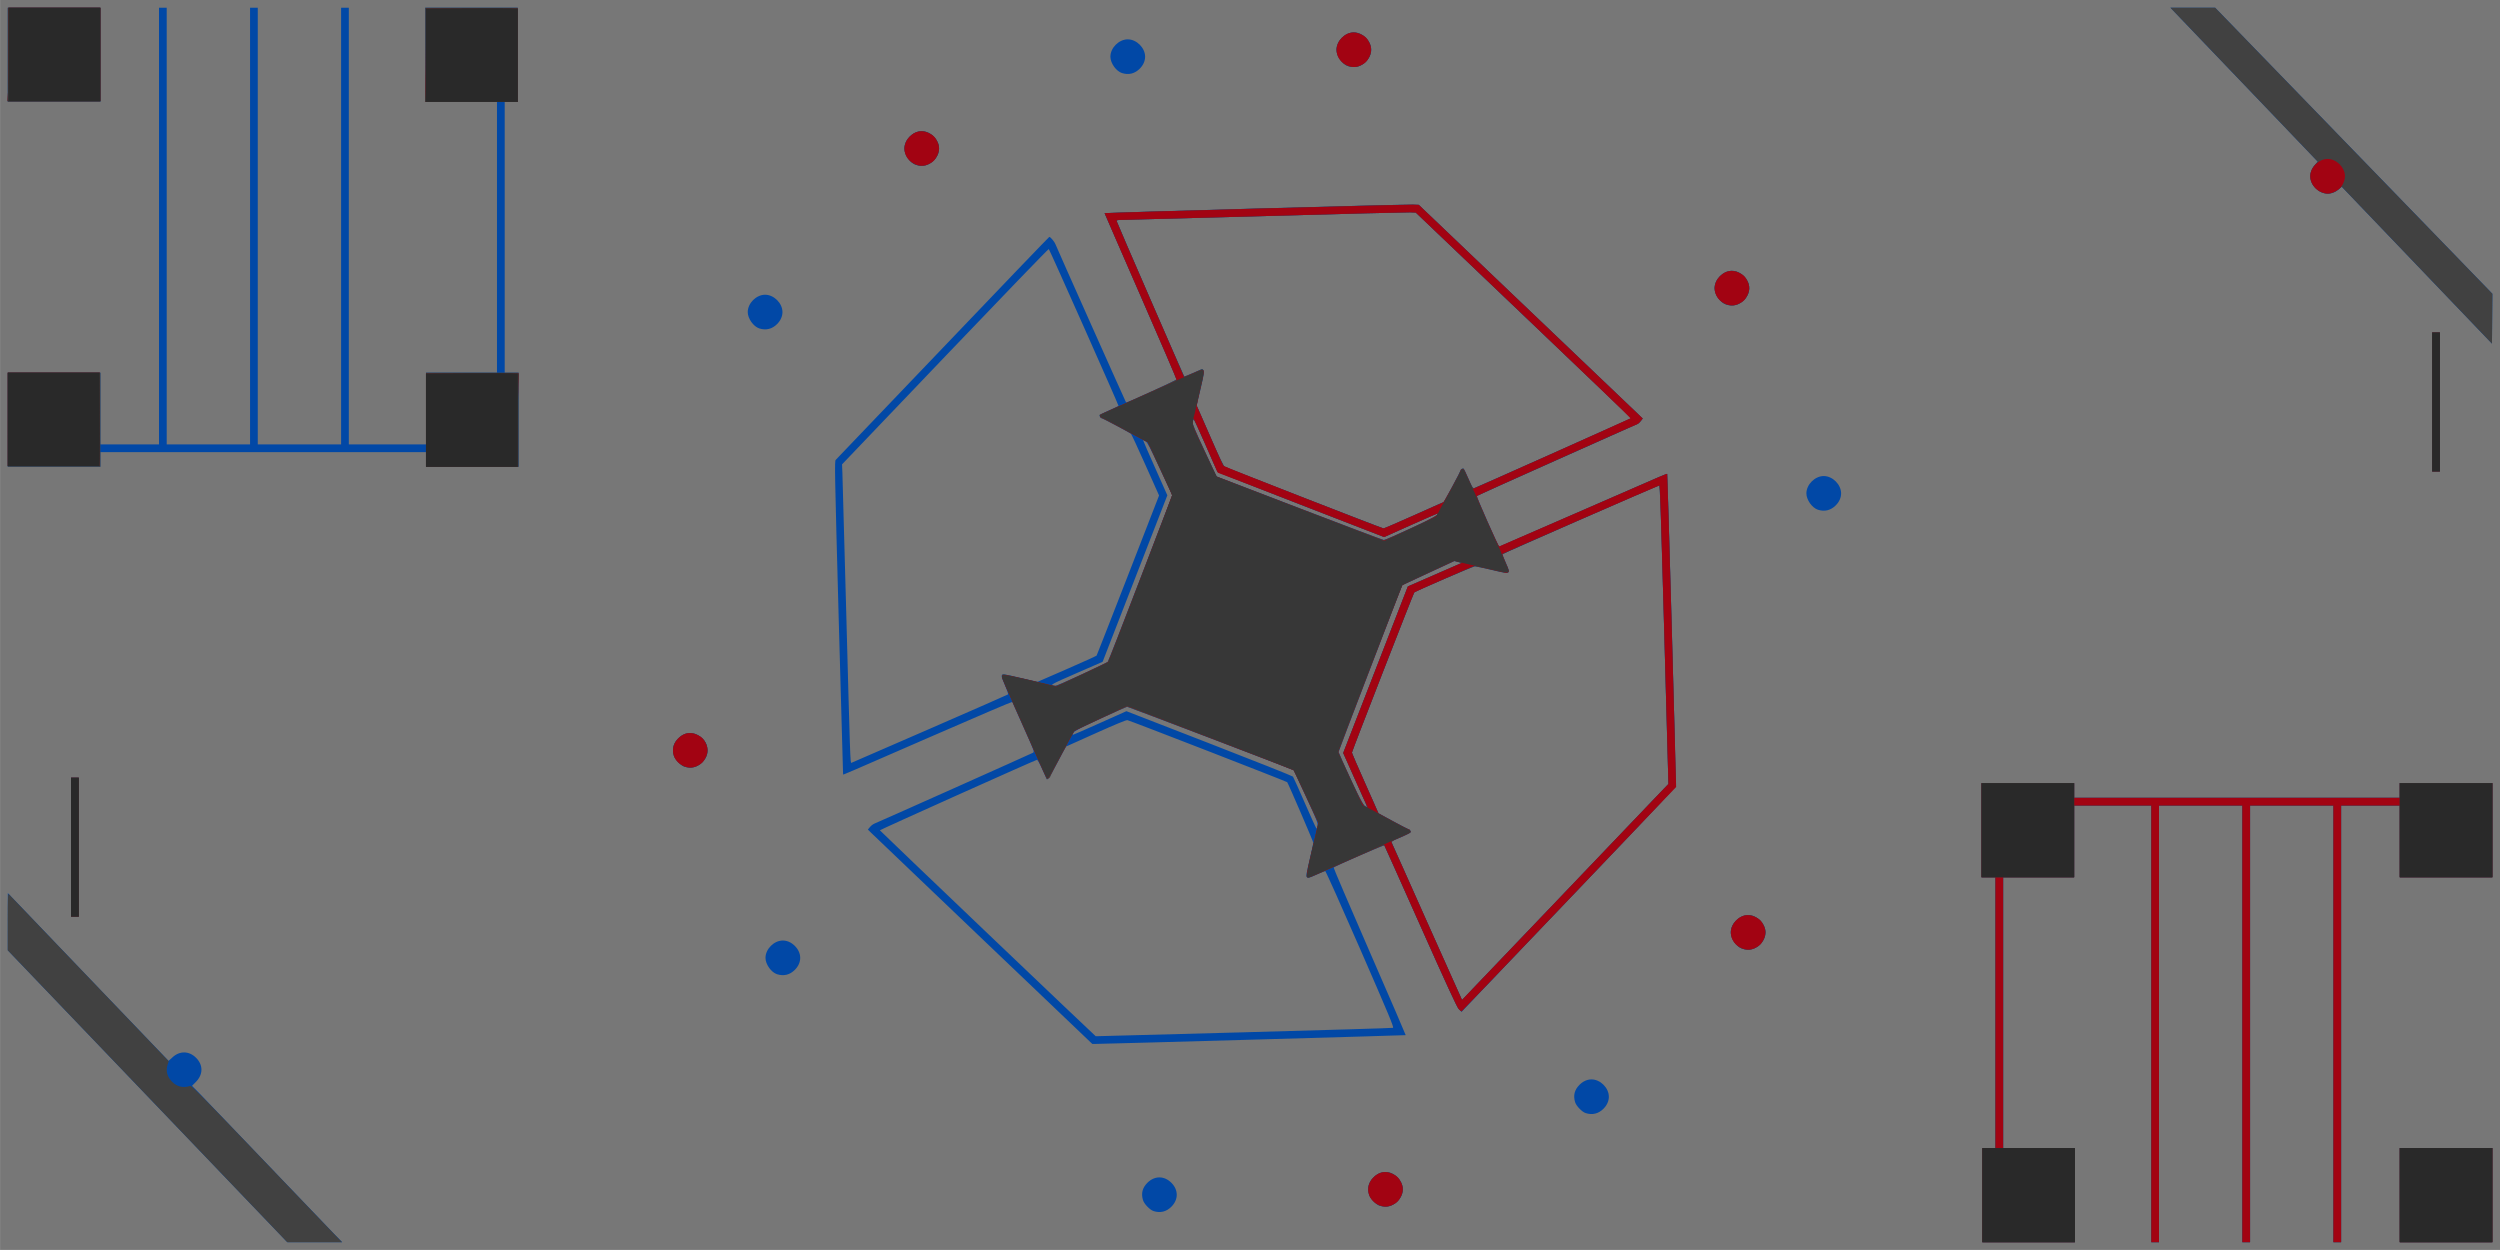 <svg xmlns="http://www.w3.org/2000/svg" xmlns:svg="http://www.w3.org/2000/svg" id="svg5" width="62.208" height="31.102" version="1.1" viewBox="0 0 16.459 8.229"><g id="layer1" transform="translate(0,8.229)"><g id="g944" transform="matrix(0.001,0,0,9.9992714e-4,8.095,-4.249)"><path style="fill:#777;stroke-width:5.08;fill-opacity:1" id="path958" d="M -8094.707,134.498 V -3980.302 H 134.893 8364.492 V 134.498 4249.298 H 134.893 -8094.707 Z"/><path style="display:none;fill:#ececec;stroke-width:5.08" id="path956" d="m -6445.241,4019.428 c -121.233,-126.428 -541.958,-565.741 -934.944,-976.249 l -714.521,-746.379 V -841.751 -3980.302 H -792.304 6510.099 l 927.144,956.31 927.144,956.31 0.051,3158.49 0.051,3158.49 h -7294.655 -7294.655 l -220.423,-229.87 z m 8403.853,175.982 c 0,-4.829 -1123.355,-2518.632 -1127.54,-2523.171 -5.137,-5.57 -148.384,58.127 -145.612,64.749 1.227,2.932 108.793,249.525 239.034,547.986 130.242,298.461 237.319,545.349 237.95,548.64 0.806,4.202 -13.984,6.371 -49.652,7.283 -27.94,0.714 -464.566,12.627 -970.28,26.474 -505.714,13.846 -948.203,25.834 -983.309,26.641 l -63.829,1.466 -708.331,-675.888 c -389.582,-371.739 -723.19,-689.927 -741.351,-707.086 l -33.02,-31.198 17.78,-17.58 c 14.259,-14.099 122.811,-64.459 548.273,-254.36 291.771,-130.229 531.249,-237.536 532.174,-238.461 2.494,-2.494 -142.664,-328.356 -146.281,-328.384 -1.702,-0.015 -251.998,108.393 -556.211,240.903 -304.214,132.509 -553.618,240.424 -554.232,239.81 -1.732,-1.732 -4.785,-107.087 -32.443,-1119.581 l -25.846,-946.185 32.194,-34.688 c 17.706,-19.078 336.031,-352.825 707.389,-741.66 l 675.196,-706.972 15.406,11.881 c 8.473,6.534 17.201,15.113 19.396,19.064 2.195,3.951 109.355,243.758 238.133,532.905 128.779,289.147 235.052,526.631 236.164,527.742 2.722,2.723 134.266,-55.981 137.627,-61.419 1.458,-2.359 -251.65,-573.435 -562.463,-1269.057 l -565.113,-1264.767 h -1505.341 -1505.341 l -1.309,311.15 -1.309,311.15 -41.084,1.462 -41.084,1.462 -3.361,239.838 c -1.848,131.911 -3.363,531.874 -3.366,888.808 l -0.01,648.97 h 45.72 45.72 v 312.46 312.46 l -306.07,-1.31 -306.07,-1.31 -1.454,-49.53 -1.454,-49.53 h -752.926 c -414.109,0 -895.23,1.52 -1069.156,3.373 l -316.23,3.369 v 44.887 44.887 h -304.8 -304.8 V 494.512 1895.925 l 529.404,553.168 529.404,553.169 20.988,-20.988 c 25.939,-25.939 49.714,-34.175 91.054,-31.543 59.151,3.766 99.55,44.165 103.317,103.317 2.665,41.857 -5.626,65.137 -32.92,92.431 l -22.366,22.366 44.61,47.754 c 24.535,26.265 245.778,258.062 491.65,515.105 l 447.04,467.351 3900.17,0.224 c 2145.093,0.122 3900.17,-1.167 3900.17,-2.866 z M -514.069,3989.959 c -43.57,-22.116 -64.291,-59.894 -61.355,-111.858 2.278,-40.313 17.965,-68.002 50.859,-89.771 18.765,-12.418 25.887,-14.013 62.558,-14.013 36.671,0 43.793,1.596 62.558,14.013 11.646,7.707 27.482,23.543 35.189,35.189 12.418,18.765 14.013,25.887 14.013,62.558 0,36.671 -1.596,43.793 -14.013,62.558 -22.45,33.923 -49.497,48.79 -92.209,50.683 -28.985,1.284 -40.232,-0.543 -57.6,-9.359 z m 1488.44,-35.56 c -43.57,-22.116 -64.291,-59.894 -61.355,-111.858 2.278,-40.313 17.965,-68.002 50.859,-89.771 18.765,-12.418 25.887,-14.013 62.558,-14.013 36.671,0 43.793,1.596 62.558,14.013 11.646,7.707 27.482,23.543 35.189,35.189 12.418,18.765 14.013,25.887 14.013,62.558 0,36.671 -1.596,43.793 -14.013,62.558 -22.45,33.923 -49.498,48.79 -92.209,50.683 -28.985,1.284 -40.232,-0.543 -57.6,-9.359 z M -2993.109,2430.399 c -43.57,-22.116 -64.291,-59.894 -61.355,-111.858 2.278,-40.313 17.965,-68.002 50.859,-89.771 18.765,-12.418 25.887,-14.013 62.558,-14.013 36.671,0 43.793,1.596 62.558,14.013 11.646,7.707 27.482,23.543 35.189,35.189 12.418,18.765 14.013,25.887 14.013,62.558 0,36.671 -1.596,43.793 -14.013,62.558 -22.45,33.923 -49.498,48.79 -92.209,50.683 -28.985,1.284 -40.232,-0.543 -57.6,-9.359 z M -7627.347,1597.538 V 1140.338 h 25.4 25.4 v 457.2 457.2 h -25.4 -25.4 z m 4024.638,-533.659 c -43.57,-22.116 -64.292,-59.894 -61.355,-111.858 2.278,-40.313 17.965,-68.002 50.859,-89.77 18.765,-12.418 25.887,-14.013 62.558,-14.013 36.671,0 43.793,1.595 62.558,14.013 11.647,7.707 27.482,23.542 35.189,35.189 12.418,18.765 14.013,25.887 14.013,62.558 0,36.671 -1.595,43.793 -14.013,62.558 -22.449,33.923 -49.498,48.79 -92.208,50.683 -28.986,1.284 -40.232,-0.543 -57.6,-9.359 z m 492.76,-2885.44 c -43.57,-22.116 -64.292,-59.894 -61.355,-111.858 2.278,-40.313 17.965,-68.002 50.859,-89.77 18.765,-12.418 25.887,-14.013 62.558,-14.013 36.671,0 43.793,1.595 62.558,14.013 11.646,7.707 27.482,23.542 35.189,35.189 12.418,18.765 14.013,25.887 14.013,62.558 0,36.671 -1.596,43.793 -14.013,62.558 -22.45,33.923 -49.498,48.79 -92.209,50.683 -28.986,1.284 -40.232,-0.543 -57.6,-9.359 z m 1031.24,-1076.96 c -43.57,-22.116 -64.291,-59.894 -61.355,-111.858 2.278,-40.313 17.965,-68.002 50.859,-89.77 18.765,-12.418 25.887,-14.013 62.558,-14.013 36.671,0 43.793,1.595 62.558,14.013 11.646,7.707 27.482,23.542 35.189,35.189 12.418,18.765 14.013,25.887 14.013,62.558 0,36.671 -1.596,43.793 -14.013,62.558 -22.45,33.923 -49.497,48.79 -92.209,50.683 -28.985,1.284 -40.232,-0.543 -57.6,-9.359 z m 7034.521,6787.138 v -309.88 h 43.18 43.18 v -891.54 -891.54 h -45.72 -45.72 v -309.88 -309.88 h 304.8 304.8 v 48.26 48.26 h 450.85 c 247.968,0 730.313,-1.522 1071.88,-3.38 l 621.03,-3.377 v -44.88 -44.88 h 304.8 304.8 l -0.147,-1443.99 -0.147,-1443.99 -449.82,-469.8 c -247.4,-258.39 -470.269,-490.938 -495.262,-516.774 l -45.443,-46.974 -22.868,17.456 c -26.02,19.861 -46.82,25.154 -86.066,21.899 -54.629,-4.53 -94.61,-46.53 -98.217,-103.177 -2.484,-38.998 4.223,-60.793 26.836,-87.211 l 17.29,-20.199 -483.53,-505.988 -483.53,-505.988 -3903.302,-0.332 c -3715.117,-0.316 -3903.178,0.097 -3900.724,8.558 2.382,8.212 1115.897,2501.595 1118.453,2504.441 0.833,0.928 134.788,-57.165 143.82,-62.37 0.708,-0.408 -106.162,-247.07 -237.49,-548.137 -131.325,-301.067 -238.774,-549.471 -238.774,-552.009 0,-2.538 18.86,-4.619 41.91,-4.625 23.05,-0.01 488.588,-12.557 1034.527,-27.89 837.282,-23.516 993.494,-26.792 998.22,-20.937 3.082,3.818 334.787,320.765 737.123,704.327 402.336,383.562 732.053,699.884 732.706,702.938 4.194,19.636 -30.063,36.355 -553.362,270.073 -291.425,130.157 -531.61,238.333 -533.744,240.39 -2.826,2.724 133.019,320.568 140.843,329.535 0.635,0.729 247.829,-106.169 549.317,-237.551 301.489,-131.382 551.545,-239.42 555.68,-240.085 6.539,-1.051 11.243,133.448 36.107,1032.54 22.369,808.856 27.246,1034.861 22.418,1038.86 -5.106,4.23 -1402.605,1468.539 -1408.123,1475.441 -3.478,4.351 -41.297,-36.562 -43.646,-47.217 -1.319,-5.98 -104.69,-239.473 -229.715,-518.873 -125.024,-279.4 -229.892,-513.908 -233.038,-521.128 l -5.721,-13.128 -66.04,29.5 c -36.322,16.226 -68.079,30.242 -70.57,31.148 -3.289,1.196 1071.713,2417.564 1128.691,2537.048 l 8.02,16.819 H 3486.093 4955.812 Z M 2330.731,3344.799 c -43.57,-22.116 -64.291,-59.894 -61.355,-111.858 2.278,-40.313 17.965,-68.002 50.859,-89.771 18.765,-12.418 25.887,-14.013 62.558,-14.013 36.671,0 43.793,1.596 62.558,14.013 11.646,7.707 27.482,23.543 35.189,35.189 12.418,18.765 14.013,25.887 14.013,62.558 0,36.671 -1.596,43.793 -14.013,62.558 -22.45,33.923 -49.498,48.79 -92.209,50.683 -28.985,1.284 -40.232,-0.543 -57.6,-9.359 z m 1031.24,-1082.04 c -43.57,-22.116 -64.291,-59.894 -61.355,-111.858 2.278,-40.313 17.965,-68.002 50.859,-89.771 18.765,-12.418 25.887,-14.013 62.558,-14.013 36.671,0 43.793,1.596 62.558,14.013 11.646,7.707 27.482,23.543 35.189,35.189 12.418,18.765 14.013,25.887 14.013,62.558 0,36.671 -1.596,43.793 -14.013,62.558 -22.45,33.923 -49.498,48.79 -92.209,50.683 -28.985,1.284 -40.232,-0.543 -57.6,-9.359 z m 497.84,-2890.52 c -43.57,-22.116 -64.291,-59.894 -61.355,-111.858 2.278,-40.313 17.965,-68.002 50.859,-89.77 18.765,-12.418 25.887,-14.013 62.558,-14.013 36.671,0 43.793,1.595 62.558,14.013 11.646,7.707 27.482,23.542 35.189,35.189 12.418,18.765 14.013,25.887 14.013,62.558 0,36.671 -1.596,43.793 -14.013,62.558 -22.45,33.923 -49.498,48.79 -92.209,50.683 -28.985,1.284 -40.232,-0.543 -57.6,-9.359 z M 7917.452,-1333.622 v -457.2 h 25.4 25.4 v 457.2 457.2 h -25.4 -25.4 z m -4662.162,-645.419 c -43.57,-22.116 -64.291,-59.894 -61.355,-111.858 2.278,-40.313 17.965,-68.002 50.859,-89.77 18.765,-12.418 25.887,-14.013 62.558,-14.013 36.671,0 43.793,1.595 62.558,14.013 11.646,7.707 27.482,23.542 35.189,35.189 12.418,18.765 14.013,25.887 14.013,62.558 0,36.671 -1.596,43.793 -14.013,62.558 -22.45,33.923 -49.498,48.79 -92.209,50.683 -28.985,1.284 -40.232,-0.543 -57.6,-9.359 z m -3977.64,-1524 c -43.57,-22.116 -64.291,-59.894 -61.355,-111.858 2.278,-40.313 17.965,-68.002 50.859,-89.77 18.765,-12.418 25.887,-14.013 62.558,-14.013 36.671,0 43.793,1.595 62.558,14.013 11.646,7.707 27.482,23.542 35.189,35.189 12.418,18.765 14.013,25.887 14.013,62.558 0,36.671 -1.596,43.793 -14.013,62.558 -22.45,33.923 -49.497,48.79 -92.209,50.683 -28.985,1.284 -40.232,-0.543 -57.6,-9.359 z m 1488.44,-45.72 c -43.57,-22.116 -64.291,-59.894 -61.355,-111.858 2.278,-40.313 17.965,-68.002 50.859,-89.77 18.765,-12.418 25.887,-14.013 62.558,-14.013 36.671,0 43.793,1.595 62.558,14.013 11.646,7.707 27.482,23.542 35.189,35.189 12.418,18.765 14.013,25.887 14.013,62.558 0,36.671 -1.596,43.793 -14.013,62.558 -22.45,33.923 -49.497,48.79 -92.209,50.683 -28.985,1.284 -40.232,-0.543 -57.6,-9.359 z M 6068.332,2763.398 v -1435.1 h -254 -254 v 233.68 233.68 h -233.68 -233.68 v 891.54 891.54 h 236.22 236.22 v 309.88 309.88 h 251.46 251.46 z m 599.44,-2.54 v -1437.64 h -156.21 c -85.915,0 -209.359,1.514 -274.32,3.351 l -118.11,3.34 v 1434.289 1434.289 h 274.32 274.32 V 2760.846 Z m 599.44,0 v -1437.64 h -274.32 -274.32 v 1437.64 1437.64 h 274.32 274.32 z m 436.88,1127.76 v -309.88 h 304.8 304.8 v -891.54 -891.54 h -304.8 -304.8 v -236.22 -236.22 h -193.04 -193.04 v 1437.64 1437.64 h 193.04 193.04 z M 162.505,2811.26 c 502.74,-13.857 915.018,-26.139 916.172,-27.293 2.181,-2.181 -439.35,-1018.642 -445.178,-1024.854 -1.819,-1.939 -29.061,7.903 -60.539,21.871 -53.23,23.621 -57.819,24.809 -65.63,16.998 -7.812,-7.811 -6.577,-16.2 17.66,-119.983 l 26.058,-111.585 -84.37,-193.988 c -46.403,-106.694 -86.889,-196.664 -89.968,-199.934 -3.079,-3.269 -241.551,-97.511 -529.937,-209.425 l -524.338,-203.481 -199.562,89.131 -199.562,89.131 -52.07,97.899 c -28.639,53.845 -52.07,100.394 -52.07,103.442 0,7.246 -20.141,13.574 -25.468,8.002 -2.269,-2.373 -16.093,-31.29 -30.721,-64.259 -20.854,-47.002 -28.353,-59.312 -34.733,-57.014 -38.635,13.912 -1026.264,458.266 -1025.295,461.3 0.699,2.19 319.717,307.861 708.929,679.269 l 707.657,675.288 64.445,-2.66 c 35.445,-1.464 475.779,-13.998 978.519,-27.855 z m 2048.894,-923.826 676.141,-708.325 -2.481,-61.295 c -1.365,-33.713 -13.774,-474.868 -27.577,-980.346 -13.803,-505.478 -25.671,-919.465 -26.373,-919.973 -0.702,-0.507 -233.305,100.359 -516.896,224.149 -340.409,148.591 -515.064,227.301 -513.985,231.633 0.9,3.609 11.574,29.421 23.721,57.361 21.043,48.404 21.66,51.196 13.073,59.199 -8.415,7.843 -16.175,6.727 -117.216,-16.858 l -108.206,-25.258 -195.293,85.11 c -128.817,56.139 -197.507,88.68 -201.795,95.598 -3.576,5.769 -97.088,243.77 -207.803,528.891 l -201.301,518.403 87.03,195.337 c 47.866,107.435 89.595,197.925 92.732,201.089 7.174,7.235 186.185,103.963 195.34,105.551 7.479,1.298 15.905,12.556 16.026,21.413 0.051,3.143 -28.54,18.002 -63.518,33.02 -47.398,20.35 -63.108,29.331 -61.68,35.261 3.906,16.218 458.125,1030.697 460.968,1029.552 1.624,-0.654 307.216,-319.935 679.094,-709.513 z M 578.188,1452.276 c 1.891,-9.89 -18.248,-58.106 -78.006,-186.765 L 419.627,1092.078 245.51,1025.305 C 149.745,988.58 -96.563,894.234 -301.844,815.648 l -373.236,-142.884 -172.071,80.072 c -149.716,69.67 -189.903,92.006 -180.418,100.279 0.925,0.807 79.911,-33.545 175.526,-76.338 l 173.845,-77.805 29.355,11.898 c 16.145,6.544 260.241,101.525 542.435,211.068 282.194,109.543 516.509,201.064 520.7,203.379 4.191,2.315 40.72,80.747 81.175,174.294 40.456,93.547 75.044,169.166 76.863,168.041 1.82,-1.124 4.455,-8.044 5.857,-15.377 z m 316.331,-140.488 c -3.814,-9.081 -38.967,-88.007 -78.117,-175.394 L 745.22,977.511 955.576,436.478 c 115.696,-297.568 212.566,-545.162 215.267,-550.209 2.959,-5.529 71.145,-37.977 171.551,-81.637 91.651,-39.854 168.573,-74.282 170.936,-76.508 2.363,-2.226 -4.626,-5.555 -15.532,-7.397 -18.09,-3.056 -34.728,3.57 -189.713,75.554 l -169.884,78.904 -210.084,548.057 -210.084,548.057 80.2,173.059 c 73.146,157.838 84.047,177.419 102.211,183.597 0.556,0.188 -2.11,-7.086 -5.925,-16.166 z M -1947.907,803.958 c 269.621,-117.39 490.57,-213.744 490.997,-214.119 0.427,-0.375 -10.431,-25.672 -24.13,-56.215 -13.699,-30.543 -24.907,-57.567 -24.907,-60.053 0,-2.486 3.404,-7.924 7.564,-12.084 6.699,-6.699 20.5,-4.558 120.65,18.72 l 113.086,26.285 193.04,-84.016 193.04,-84.016 204.051,-522.352 c 112.228,-287.294 204.239,-526.292 204.47,-531.109 0.229,-4.816 -39.647,-98.569 -88.616,-208.339 l -89.035,-199.582 -56.814,-30.421 c -31.248,-16.732 -77.338,-41.271 -102.423,-54.532 -41.455,-21.915 -53.551,-30.917 -53.775,-40.02 -0.051,-1.744 26.783,-15.088 59.612,-29.654 32.829,-14.565 61.719,-28.427 64.2,-30.803 3.899,-3.736 -443.28,-1016.269 -453.794,-1027.509 -2.066,-2.209 -287.003,292.685 -633.192,655.32 -346.189,362.635 -650.764,681.446 -676.832,708.47 l -47.396,49.134 26.933,982.588 26.933,982.588 28.06,-12.423 c 15.433,-6.833 248.659,-108.47 518.28,-225.86 z M -972.361,456.628 c 93.496,-43.555 170.508,-79.693 171.137,-80.307 2.777,-2.712 414.608,-1078.657 416.709,-1088.692 3.398,-16.226 -147.398,-340.771 -165.223,-355.596 -7.41,-6.163 -14.126,-10.552 -14.925,-9.754 -0.798,0.798 34.361,81.816 78.132,180.04 l 79.584,178.588 -213.553,549.2 -213.553,549.201 -156.878,68.476 c -86.283,37.662 -162.593,70.912 -169.578,73.888 l -12.7,5.411 12.7,3.861 c 6.985,2.123 13.927,4.089 15.426,4.367 1.5,0.278 79.224,-35.129 172.72,-78.684 z m 2159.334,-958.773 c 92.539,-42.814 170.339,-81.572 172.89,-86.13 3.261,-5.828 -8.588,-2.383 -39.936,11.612 -24.516,10.945 -102.632,45.802 -173.592,77.462 l -129.018,57.563 -549.292,-213.283 -549.293,-213.283 -75.879,-174.111 c -70.516,-161.805 -83.554,-185.296 -83.802,-150.994 -0.086,11.822 149.071,336.174 158.918,345.579 3.357,3.207 189.326,75.873 413.264,161.48 223.937,85.607 468.539,179.402 543.56,208.432 75.02,29.031 138.095,52.948 140.165,53.15 2.07,0.202 79.478,-34.662 172.016,-77.476 z m 47.74,-97.07 c 92.202,-41.131 170.266,-77.467 173.476,-80.745 9.082,-9.277 108.464,-195.453 108.464,-203.189 0,-3.785 5.82,-9.533 12.934,-12.775 12.723,-5.797 13.26,-5.17 32.986,38.555 11.029,24.446 25.211,55.232 31.516,68.413 l 11.464,23.966 514.738,-230.108 c 283.106,-126.56 515.135,-231.364 515.62,-232.899 0.483,-1.535 -307.728,-297.078 -684.918,-656.762 -377.19,-359.684 -696.102,-663.937 -708.692,-676.117 l -22.892,-22.146 -979.7,27.517 c -538.836,15.134 -980.398,28.216 -981.251,29.07 -0.853,0.855 96.737,226.725 216.866,501.934 120.129,275.209 220.436,505.449 222.904,511.644 4.463,11.201 4.804,11.122 61.687,-14.223 50.108,-22.327 58.642,-24.715 68.829,-19.263 6.962,3.726 10.66,9.434 9.215,14.223 -5.867,19.444 -49.17,209.4 -49.576,217.47 -0.33,6.615 164.201,391.811 171.611,401.766 0.67,0.9 238.57,93.788 528.669,206.419 l 527.451,204.784 25.479,-11.374 c 14.014,-6.256 100.918,-45.027 193.12,-86.158 z M -7051.606,-1641.804 c 1.859,-323.17 3.379,-970.108 3.379,-1437.64 v -850.058 h -190.5 -190.5 v 309.88 309.88 h -307.34 -307.34 v 889 889 h 304.8 304.8 v 238.76 238.76 h 189.661 189.661 z m 599.44,0 c 1.859,-323.17 3.379,-970.108 3.379,-1437.64 v -850.058 h -270.939 -270.939 l -3.381,709.503 c -1.859,390.226 -3.381,1037.164 -3.381,1437.64 v 728.137 h 270.941 270.941 z m 599.44,0 c 1.859,-323.17 3.379,-970.108 3.379,-1437.64 v -850.058 h -270.939 -270.939 l -3.381,709.503 c -1.859,390.226 -3.381,1037.164 -3.381,1437.64 v 728.137 h 270.941 270.941 z m 411.493,584.224 145.606,-3.358 v -232.862 -232.862 h 232.852 232.851 l 3.362,-232.41 c 1.849,-127.826 3.365,-527.875 3.369,-889 l 0.01,-656.59 h -236.22 -236.22 v -312.42 -312.42 h -248.079 -248.079 l -3.381,709.503 c -1.859,390.226 -3.381,1037.164 -3.381,1437.64 v 728.137 h 105.853 c 58.219,0 171.376,-1.511 251.46,-3.358 z"/><path style="fill:#0148a6;stroke-width:5.08" id="path954" d="m -7123.752,3237.472 -920.155,-961.026 0.169,-188.324 0.169,-188.324 33.928,35.56 c 223.147,233.883 1023.514,1069.34 1024.427,1069.34 0.665,0 11.415,-9.778 23.887,-21.729 47.801,-45.801 110.518,-45.294 157.081,1.268 47.953,47.953 47.275,110.387 -1.733,159.595 l -24.733,24.835 42.885,43.745 c 23.587,24.06 221.871,231.197 440.633,460.305 218.762,229.108 421.946,441.135 451.522,471.17 l 53.773,54.61 h -180.848 -180.848 z m 12079.564,651.146 v -309.88 h 43.18 43.18 v -891.54 -891.54 h -45.72 -45.72 v -309.88 -309.88 h 304.8 304.8 v 48.26 48.26 H 6632.212 7704.092 v -48.26 -48.26 h 304.8 304.8 v 309.88 309.88 h -304.8 -304.8 v -236.22 -236.22 h -193.04 -193.04 v 1437.64 1437.64 h -25.4 -25.4 v -1437.64 -1437.64 h -274.32 -274.32 v 1437.64 1437.64 h -25.4 -25.4 v -1437.64 -1437.64 h -274.32 -274.32 v 1437.64 1437.64 h -25.4 -25.4 v -1437.64 -1437.64 h -254 -254 v 236.22 236.22 h -233.68 -233.68 v 891.54 891.54 h 236.22 236.22 v 309.88 309.88 h -304.8 -304.8 z m 2748.28,0 v -309.88 h 304.8 304.8 v 309.88 309.88 h -304.8 -304.8 z m -8204.199,105.087 c -24.654,-7.814 -62.358,-46.954 -69.991,-72.657 -13.169,-44.345 -3.807,-80.834 29.21,-113.851 23.027,-23.026 50.626,-35.419 78.881,-35.419 28.254,0 55.854,12.393 78.881,35.419 23.026,23.027 35.419,50.626 35.419,78.881 0,28.255 -12.393,55.854 -35.419,78.881 -32.928,32.928 -72.843,42.736 -116.981,28.747 z m 1488.44,-35.56 c -24.654,-7.814 -62.358,-46.954 -69.991,-72.657 -13.169,-44.345 -3.807,-80.834 29.21,-113.851 23.027,-23.026 50.626,-35.419 78.881,-35.419 28.255,0 55.854,12.393 78.881,35.419 23.026,23.027 35.419,50.626 35.419,78.881 0,28.255 -12.393,55.854 -35.419,78.881 -32.928,32.928 -72.843,42.736 -116.981,28.747 z M 2344.692,3348.545 c -24.654,-7.815 -62.358,-46.955 -69.991,-72.657 -13.169,-44.345 -3.808,-80.834 29.21,-113.852 23.027,-23.026 50.626,-35.419 78.881,-35.419 58.322,0 114.3,55.977 114.3,114.3 0,28.255 -12.393,55.854 -35.419,78.881 -32.928,32.928 -72.843,42.736 -116.981,28.747 z M -1617.707,2211.873 c -392.557,-374.526 -724.958,-692.07 -738.668,-705.654 l -24.928,-24.698 14.156,-16.922 c 7.786,-9.306 21.289,-19.526 30.008,-22.711 19.198,-7.011 1026.325,-457.038 1042.102,-465.655 10.977,-5.996 10.168,-8.214 -61.51,-168.635 -39.949,-89.408 -73.355,-164.343 -74.238,-166.522 -0.882,-2.179 -238.182,99.213 -527.333,225.317 -568.132,247.772 -584.765,254.938 -586.365,252.629 -0.589,-0.849 -13.657,-465.551 -29.041,-1032.671 -26.327,-970.508 -27.462,-1031.581 -19.317,-1038.86 4.76,-4.253 322.235,-336.345 705.502,-737.983 383.266,-401.637 698.574,-730.25 700.684,-730.25 7.364,0 34.989,33.142 40.225,48.26 5.519,15.933 462.139,1039.248 465.012,1042.121 3.841,3.841 331.266,-145.553 332.206,-151.576 0.569,-3.644 -105.939,-251.227 -236.684,-550.186 -130.745,-298.958 -237.462,-543.989 -237.148,-544.513 2.306,-3.85 1970.792,-58.566 2029.069,-56.4 l 39.647,1.473 737.258,703.43 737.258,703.43 -11.653,15.112 c -6.41,8.312 -14.886,16.791 -18.838,18.844 -3.951,2.053 -243.785,109.177 -532.964,238.054 -289.179,128.877 -527.202,235.908 -528.94,237.846 -3.668,4.091 143.302,336.589 147.605,333.934 2.558,-1.579 919.308,-401.543 1050.993,-458.533 28.841,-12.482 53.434,-21.698 54.652,-20.481 2.802,2.802 58.846,2015.802 56.906,2043.984 -1.392,20.224 -22.298,42.705 -684.696,736.312 -375.793,393.498 -692.823,725.868 -704.512,738.599 l -21.252,23.148 -17.401,-17.78 c -13.808,-14.109 -65.962,-126.856 -252.609,-546.1 -129.365,-290.576 -236.785,-530.147 -238.711,-532.379 -4.071,-4.718 -330.356,138.626 -333.43,146.483 -1.132,2.895 105.455,251.864 236.86,553.265 131.405,301.401 238.22,548.7 237.366,549.554 -1.532,1.531 -1989.567,57.829 -2038.366,57.722 l -25.165,-0.056 -713.74,-680.955 z M 94.253,2816.462 c 535.051,-14.391 976.726,-27.646 981.5,-29.455 7.429,-2.816 -23.614,-77.364 -215.556,-517.639 -123.33,-282.892 -227.02,-514.35 -230.424,-514.35 -3.404,0 -25.501,8.88 -49.104,19.733 -57.412,26.399 -63.446,28.043 -71.9,19.59 -6.069,-6.069 -3.503,-22.306 17.796,-112.596 13.688,-58.027 24.887,-108.863 24.887,-112.968 0,-7.601 -165.925,-392.409 -172.073,-399.065 -5.151,-5.577 -1037.712,-406.508 -1052.207,-408.56 -8.304,-1.175 -80.393,28.6 -208.276,86.027 l -195.576,87.824 -19.491,35.358 c -10.721,19.447 -35.584,66.219 -55.253,103.938 -31.339,60.099 -46.189,81.562 -52.169,75.396 -0.926,-0.955 -14.408,-30.311 -29.96,-65.236 -17.297,-38.841 -30.797,-62.921 -34.767,-62.01 -16.26,3.735 -1035.099,461.004 -1033.948,464.05 1.705,4.515 1417.76,1355.565 1421.121,1355.884 1.418,0.137 440.348,-11.53 975.399,-25.921 z M 2165.214,1939.168 c 348.717,-365.315 654.252,-685.209 678.966,-710.875 l 44.937,-46.665 -27.063,-983.575 c -23.811,-865.39 -27.983,-983.328 -34.722,-981.515 -21.83,5.872 -1031.258,448.717 -1031.267,452.426 0,2.401 10.463,28.421 23.265,57.822 33.281,76.431 35.313,75.44 -92.84,45.267 -55.339,-13.03 -105.605,-23.677 -111.701,-23.662 -11.228,0.03 -390.441,163.302 -398.88,171.741 -5.182,5.182 -410.391,1046.032 -410.573,1054.63 -0.066,3.057 39.365,94.252 87.622,202.657 l 87.74,197.1 97.824,53.09 c 53.804,29.2 100.018,53.09 102.699,53.09 2.681,0 7.33,4.589 10.332,10.198 5.77,10.783 -1.511,14.96 -97.76,56.084 -21.044,8.991 -28.38,14.58 -26.358,20.079 4.615,12.547 461.84,1036.303 462.833,1036.312 0.503,0 286.229,-298.886 634.946,-664.202 z M 579.225,1456.291 c 2.944,-17.429 -4.574,-36.26 -76.564,-191.77 -43.906,-94.844 -80.182,-172.97 -80.613,-173.614 -1.917,-2.864 -1090.256,-417.937 -1096.029,-418.005 -3.557,-0.041 -83.37,35.651 -177.364,79.317 -137.468,63.863 -172.037,81.894 -176.72,92.173 -3.203,7.028 -5.165,13.324 -4.362,13.989 0.803,0.666 80.619,-34.2 177.368,-77.48 l 175.908,-78.691 545.452,211.67 c 299.999,116.419 548.007,215.021 551.13,219.115 3.123,4.095 38.504,82.86 78.626,175.034 40.121,92.174 74.512,167.589 76.426,167.589 1.913,0 4.947,-8.697 6.744,-19.327 z m 314.81,-152.123 c -7.089,-16.066 -42.823,-96.124 -79.41,-177.908 L 748.105,977.561 960.929,429.25 l 212.823,-548.311 177.426,-77.454 177.427,-77.454 -24.27,-6.191 -24.269,-6.191 -171.821,79.615 -171.821,79.615 -209.416,546.1 c -115.179,300.355 -209.46,548.571 -209.512,551.591 -0.056,3.02 34.709,80.744 77.249,172.72 72.017,155.71 91.552,189.95 108.434,190.064 2.06,0 -2.054,-13.119 -9.144,-29.185 z M -1973.307,817.859 c 280.797,-122.188 512.471,-223.963 514.832,-226.166 2.361,-2.203 -7.198,-29.918 -21.242,-61.589 -26.599,-59.986 -27.213,-70.72 -4.018,-70.281 5.945,0.113 57.621,11.286 114.838,24.831 l 104.03,24.626 193.15,-84.14 c 106.232,-46.277 194.596,-86.298 196.363,-88.935 1.767,-2.637 95.012,-240.875 207.21,-529.417 l 203.997,-524.622 -89.193,-199.856 c -49.056,-109.921 -92.008,-202.523 -95.45,-205.783 -9.76,-9.245 -186.425,-103.469 -194,-103.469 -6.184,0 -12.917,-10.425 -12.917,-20.001 0,-2.162 27.527,-16.063 61.172,-30.892 33.644,-14.829 62.124,-28.503 63.287,-30.385 2.122,-3.433 -452.243,-1025.448 -458.984,-1032.403 -1.973,-2.036 -309.008,316.107 -682.3,706.985 l -678.712,710.686 2.184,55.015 c 1.201,30.258 12.275,432.205 24.609,893.215 27.038,1010.637 27.354,1019.84 34.851,1016.955 3.164,-1.218 235.495,-102.186 516.293,-224.374 z M -971.962,459.331 c 90.483,-42.068 167.206,-79.215 170.497,-82.55 3.29,-3.335 99.994,-251.4 214.898,-551.256 l 208.916,-545.193 -80.036,-172.509 c -66.475,-143.28 -82.636,-174.156 -95.385,-182.227 -8.442,-5.345 -15.949,-9.119 -16.682,-8.386 -0.733,0.733 34.979,82.861 79.36,182.506 l 80.692,181.174 -190.134,489.034 c -104.573,268.969 -200.44,515.623 -213.035,548.121 l -22.902,59.087 -173.169,75.452 c -173.548,75.618 -181.989,80.667 -138.281,82.727 5.91,0.278 84.777,-33.913 175.26,-75.98 z M 1192.693,-501.772 c 145.079,-67.151 185.268,-89.456 175.781,-97.556 -0.925,-0.79 -80.224,33.779 -176.221,76.82 l -174.54,78.255 -546.82,-212.075 C 170.142,-772.969 -77.571,-870.778 -79.58,-873.682 c -2.009,-2.904 -37.239,-82.339 -78.29,-176.523 -41.05,-94.184 -76.259,-170.241 -78.241,-169.016 -1.982,1.225 -4.967,9.042 -6.633,17.372 -2.475,12.377 11.577,46.501 76.913,186.769 l 79.941,171.625 546.001,209.312 c 300.301,115.121 550.323,209.431 555.606,209.577 5.283,0.146 84.922,-34.596 176.976,-77.205 z m 23.451,-86.576 194.792,-87.414 55.274,-101.6 c 30.401,-55.88 55.33,-104.213 55.398,-107.406 0.137,-6.374 14.172,-13.31 19.842,-9.805 1.959,1.211 16.04,31.035 31.291,66.277 23.759,54.898 29.186,63.773 37.89,61.963 5.588,-1.162 229.616,-100.352 497.84,-220.422 268.224,-120.07 498.64,-223.148 512.036,-229.062 l 24.356,-10.752 -709.589,-677.096 -709.589,-677.096 -36.127,-1.449 c -19.87,-0.797 -445.589,10.061 -946.042,24.13 -500.454,14.069 -927.364,25.579 -948.69,25.579 -26.55,0 -38.775,1.902 -38.775,6.034 0,5.529 440.606,1019.861 445.175,1024.85 1.1,1.201 26.544,-8.708 56.542,-22.02 29.998,-13.312 56.834,-25.18 59.634,-26.374 2.8,-1.194 7.918,2.358 11.375,7.893 5.254,8.413 2.06,28.214 -19.475,120.729 l -25.759,110.666 86.341,198.101 c 64.982,149.097 89.275,199.771 98.204,204.852 17.285,9.835 1036.615,406.11 1045.644,406.504 4.191,0.183 95.276,-39.003 202.412,-87.081 z M -2979.147,2434.145 c -38.47,-12.194 -76.2,-65.484 -76.2,-107.627 0,-58.322 55.977,-114.3 114.3,-114.3 28.254,0 55.854,12.393 78.881,35.419 23.026,23.027 35.419,50.626 35.419,78.881 0,28.254 -12.393,55.854 -35.419,78.881 -32.928,32.928 -72.843,42.736 -116.981,28.747 z m 6355.08,-167.64 c -38.47,-12.194 -76.2,-65.484 -76.2,-107.627 0,-58.322 55.977,-114.3 114.3,-114.3 58.322,0 114.3,55.977 114.3,114.3 0,28.255 -12.393,55.854 -35.419,78.881 -32.928,32.928 -72.843,42.736 -116.981,28.747 z M -7627.347,1597.538 V 1140.338 h 25.4 25.4 v 457.2 457.2 h -25.4 -25.4 z m 4038.6,-529.913 c -24.654,-7.814 -62.358,-46.954 -69.991,-72.657 -13.169,-44.345 -3.807,-80.834 29.21,-113.851 23.026,-23.026 50.626,-35.419 78.881,-35.419 43.977,0 95.835,38.059 108.091,79.329 13.169,44.345 3.807,80.834 -29.21,113.851 -32.928,32.928 -72.843,42.737 -116.981,28.747 z M 3873.772,-624.015 c -38.47,-12.194 -76.2,-65.484 -76.2,-107.627 0,-58.323 55.977,-114.3 114.3,-114.3 58.322,0 114.3,55.977 114.3,114.3 0,28.254 -12.393,55.854 -35.419,78.881 -32.928,32.928 -72.843,42.737 -116.981,28.747 z M 7917.452,-1333.622 v -457.2 h 25.4 25.4 v 457.2 457.2 h -25.4 -25.4 z m -15961.359,116.84 v -309.88 h 304.8 304.8 v 236.22 236.22 h 193.04 193.04 v -1437.64 -1437.64 h 25.4 25.4 v 1437.64 1437.64 h 274.32 274.32 v -1437.64 -1437.64 h 25.4 25.4 v 1437.64 1437.64 h 274.32 274.32 v -1437.64 -1437.64 h 25.4 25.4 v 1437.64 1437.64 h 254 254 v -236.22 -236.22 h 233.68 233.68 v -891.54 -891.54 h -236.22 -236.22 v -309.88 -309.88 h 304.8 304.8 v 309.88 309.88 h -43.18 -43.18 v 891.54 891.54 h 45.72 45.72 v 309.88 309.88 h -304.8 -304.8 v -48.26 -48.26 H -6362.427 -7434.307 v 48.26 48.26 h -304.8 -304.8 z m 15860.595,-1017.612 -494.465,-516.596 -19.847,16.988 c -47.159,40.366 -107.784,37.721 -152.144,-6.64 -45.189,-45.189 -47.045,-106.04 -4.703,-154.143 l 18.767,-21.321 -396.852,-414.653 c -218.269,-228.059 -436.524,-456.073 -485.012,-506.698 l -88.159,-92.045 h 147.179 147.179 l 855.38,882.571 c 470.459,485.414 881.13,909.175 912.602,941.691 l 57.221,59.121 -1.341,164.161 -1.341,164.161 z m -10912.675,416.579 c -38.47,-12.194 -76.2,-65.484 -76.2,-107.627 0,-58.322 55.977,-114.3 114.3,-114.3 58.322,0 114.3,55.977 114.3,114.3 0,28.254 -12.393,55.854 -35.419,78.881 -32.928,32.928 -72.843,42.737 -116.981,28.747 z m 6365.24,-157.48 c -38.47,-12.194 -76.2,-65.484 -76.2,-107.627 0,-58.322 55.977,-114.3 114.3,-114.3 58.322,0 114.3,55.977 114.3,114.3 0,28.254 -12.393,55.854 -35.419,78.881 -32.928,32.928 -72.843,42.737 -116.981,28.747 z m -5334,-919.48 c -38.47,-12.194 -76.2,-65.484 -76.2,-107.627 0,-58.323 55.978,-114.3 114.3,-114.3 58.322,0 114.3,55.977 114.3,114.3 0,28.254 -12.393,55.854 -35.419,78.881 -32.928,32.928 -72.843,42.737 -116.981,28.747 z m -5979.16,-724.847 v -309.88 h 304.8 304.8 v 309.88 309.88 h -304.8 -304.8 z m 7335.52,120.327 c -38.47,-12.194 -76.2,-65.484 -76.2,-107.627 0,-58.323 55.978,-114.3 114.3,-114.3 58.322,0 114.3,55.977 114.3,114.3 0,28.254 -12.393,55.854 -35.419,78.881 -32.928,32.928 -72.843,42.737 -116.981,28.747 z m 1488.44,-45.72 c -38.47,-12.194 -76.2,-65.484 -76.2,-107.627 0,-58.323 55.978,-114.3 114.3,-114.3 58.322,0 114.3,55.977 114.3,114.3 0,28.254 -12.393,55.854 -35.419,78.881 -32.928,32.928 -72.843,42.737 -116.981,28.747 z"/><path style="fill:#414141;stroke-width:5.08" id="path952" d="m -7123.752,3237.472 -920.155,-961.026 v -188.07 c 0,-150.451 1.27,-186.801 6.35,-181.728 3.493,3.488 242.035,252.548 530.095,553.466 l 523.745,547.125 -6.855,19.689 c -14.616,41.982 -4.761,81.701 28.582,115.191 33.1,33.246 71.556,42.101 119.845,27.596 8.806,-2.645 71.966,61.087 391.16,394.698 209.362,218.819 431.745,451.005 494.185,515.97 l 113.526,118.117 h -180.161 -180.161 z m 12079.564,651.146 v -309.88 h 43.18 43.18 v -891.54 -891.54 h -45.72 -45.72 v -309.88 -309.88 h 304.8 304.8 v 48.26 48.26 H 6632.212 7704.092 v -48.26 -48.26 h 304.8 304.8 v 309.88 309.88 h -304.8 -304.8 v -236.22 -236.22 h -193.04 -193.04 v 1437.64 1437.64 h -25.4 -25.4 v -1437.64 -1437.64 h -274.32 -274.32 v 1437.64 1437.64 h -25.4 -25.4 v -1437.64 -1437.64 h -274.32 -274.32 v 1437.64 1437.64 h -25.4 -25.4 v -1437.64 -1437.64 h -254 -254 v 236.22 236.22 h -233.68 -233.68 v 891.54 891.54 h 236.22 236.22 v 309.88 309.88 h -304.8 -304.8 z m 2748.28,0 v -309.88 h 304.8 304.8 v 309.88 309.88 h -304.8 -304.8 z m -6715.76,69.527 c -24.654,-7.814 -62.358,-46.954 -69.991,-72.657 -13.169,-44.345 -3.807,-80.834 29.21,-113.851 23.027,-23.026 50.626,-35.419 78.881,-35.419 28.255,0 55.854,12.393 78.881,35.419 23.026,23.027 35.419,50.626 35.419,78.881 0,28.255 -12.393,55.854 -35.419,78.881 -32.928,32.928 -72.843,42.736 -116.981,28.747 z M 1508.323,2663.137 c -10.996,-11.734 -84.289,-170.977 -250.795,-544.899 -129.392,-290.576 -236.847,-530.159 -238.788,-532.407 -1.941,-2.248 -109.589,43.141 -239.218,100.863 -277.38,123.515 -261.296,117.102 -270.525,107.874 -6.073,-6.073 -1.252,-32.297 33.469,-182.073 l 40.563,-174.978 -80.099,-172.72 c -44.054,-94.996 -80.451,-173.247 -80.882,-173.891 -1.917,-2.864 -1090.256,-417.937 -1096.029,-418.005 -3.557,-0.041 -83.108,35.529 -176.78,79.046 l -170.314,79.122 -79.876,148.493 c -43.932,81.671 -79.876,151.176 -79.876,154.455 0,5.732 -19.483,19.074 -22.811,15.621 -0.892,-0.924 -69.136,-153.634 -151.656,-339.354 -152.312,-342.796 -155.24,-350.668 -130.469,-350.668 4.829,0 82.312,17.145 172.184,38.1 89.872,20.955 166.486,38.1 170.253,38.1 9.076,0 334.16,-151.232 341.861,-159.037 3.29,-3.335 100.001,-251.416 214.912,-551.292 l 208.929,-545.228 -80.532,-173.38 -80.532,-173.38 -148.793,-80.222 c -81.836,-44.122 -151.869,-80.222 -155.628,-80.222 -6.434,0 -15.833,-18.78 -11.545,-23.068 1.09,-1.09 115.027,-52.216 253.194,-113.612 138.167,-61.397 251.677,-114.625 252.246,-118.285 0.569,-3.66 -105.939,-251.257 -236.684,-550.215 -130.745,-298.958 -237.462,-543.989 -237.148,-544.513 2.306,-3.85 1970.792,-58.566 2029.069,-56.4 l 39.647,1.473 737.258,703.43 737.258,703.43 -11.653,15.112 c -6.41,8.312 -14.886,16.791 -18.838,18.844 -3.951,2.053 -243.785,109.177 -532.964,238.054 -289.179,128.877 -527.202,235.908 -528.94,237.846 -3.668,4.091 143.302,336.589 147.605,333.934 2.558,-1.579 919.308,-401.543 1050.993,-458.533 28.841,-12.482 53.434,-21.698 54.652,-20.481 2.802,2.802 58.846,2015.806 56.906,2043.961 -1.392,20.194 -23.133,43.563 -704.181,756.92 -386.51,404.846 -704.357,736.685 -706.327,737.422 -1.97,0.736 -10.573,-6.122 -19.118,-15.24 z m 656.891,-723.969 c 348.717,-365.315 654.252,-685.209 678.966,-710.875 l 44.937,-46.665 -27.063,-983.575 c -23.811,-865.39 -27.983,-983.328 -34.722,-981.515 -21.83,5.872 -1031.258,448.717 -1031.267,452.426 0,2.401 10.463,28.421 23.265,57.822 33.281,76.431 35.313,75.44 -92.84,45.267 -55.339,-13.03 -105.605,-23.677 -111.701,-23.662 -11.228,0.03 -390.441,163.302 -398.88,171.741 -5.182,5.182 -410.391,1046.032 -410.573,1054.63 -0.066,3.057 39.365,94.252 87.622,202.657 l 87.74,197.1 97.824,53.09 c 53.804,29.2 100.018,53.09 102.699,53.09 2.681,0 7.33,4.589 10.332,10.198 5.77,10.783 -1.511,14.96 -97.76,56.084 -21.044,8.991 -28.38,14.58 -26.358,20.079 4.615,12.547 461.84,1036.303 462.833,1036.312 0.503,0 286.229,-298.886 634.946,-664.202 z m -1271.179,-635 c -7.089,-16.066 -42.823,-96.124 -79.41,-177.908 L 748.105,977.561 960.929,429.25 l 212.823,-548.311 177.426,-77.454 177.427,-77.454 -24.27,-6.191 -24.269,-6.191 -171.821,79.615 -171.821,79.615 -209.416,546.1 c -115.179,300.355 -209.46,548.571 -209.512,551.591 -0.056,3.02 34.709,80.744 77.249,172.72 72.017,155.71 91.552,189.95 108.434,190.064 2.06,0 -2.054,-13.119 -9.144,-29.185 z M 1192.693,-501.772 c 145.079,-67.151 185.268,-89.456 175.781,-97.556 -0.925,-0.79 -80.224,33.779 -176.221,76.82 l -174.54,78.255 -546.82,-212.075 C 170.142,-772.969 -77.571,-870.778 -79.58,-873.682 c -2.009,-2.904 -37.239,-82.339 -78.29,-176.523 -41.05,-94.184 -76.259,-170.241 -78.241,-169.016 -1.982,1.225 -4.967,9.042 -6.633,17.372 -2.475,12.377 11.577,46.501 76.913,186.769 l 79.941,171.625 546.001,209.312 c 300.301,115.121 550.323,209.431 555.606,209.577 5.283,0.146 84.922,-34.596 176.976,-77.205 z m 23.451,-86.576 194.792,-87.414 55.274,-101.6 c 30.401,-55.88 55.33,-104.213 55.398,-107.406 0.137,-6.374 14.172,-13.31 19.842,-9.805 1.959,1.211 16.04,31.035 31.291,66.277 23.759,54.898 29.186,63.773 37.89,61.963 5.588,-1.162 229.616,-100.352 497.84,-220.422 268.224,-120.07 498.64,-223.148 512.036,-229.062 l 24.356,-10.752 -709.589,-677.096 -709.589,-677.096 -36.127,-1.449 c -19.87,-0.797 -445.589,10.061 -946.042,24.13 -500.454,14.069 -927.364,25.579 -948.69,25.579 -26.55,0 -38.775,1.902 -38.775,6.034 0,5.529 440.606,1019.861 445.175,1024.85 1.1,1.201 26.544,-8.708 56.542,-22.02 29.998,-13.312 56.834,-25.18 59.634,-26.374 2.8,-1.194 7.918,2.358 11.375,7.893 5.254,8.413 2.06,28.214 -19.475,120.729 l -25.759,110.666 86.341,198.101 c 64.982,149.097 89.275,199.771 98.204,204.852 17.285,9.835 1036.615,406.11 1045.644,406.504 4.191,0.183 95.276,-39.003 202.412,-87.081 z M 3375.932,2266.505 c -38.47,-12.194 -76.2,-65.484 -76.2,-107.627 0,-58.322 55.977,-114.3 114.3,-114.3 58.322,0 114.3,55.977 114.3,114.3 0,28.255 -12.393,55.854 -35.419,78.881 -32.928,32.928 -72.843,42.736 -116.981,28.747 z M -7627.347,1597.538 V 1140.338 h 25.4 25.4 v 457.2 457.2 h -25.4 -25.4 z m 4038.6,-529.913 c -24.654,-7.814 -62.358,-46.954 -69.991,-72.657 -13.169,-44.345 -3.807,-80.834 29.21,-113.851 23.026,-23.026 50.626,-35.419 78.881,-35.419 43.977,0 95.835,38.059 108.091,79.329 13.169,44.345 3.807,80.834 -29.21,113.851 -32.928,32.928 -72.843,42.737 -116.981,28.747 z M 7917.452,-1333.622 v -457.2 h 25.4 25.4 v 457.2 457.2 h -25.4 -25.4 z m -15961.359,116.84 v -309.88 h 304.8 304.8 v 309.88 309.88 h -304.8 -304.8 z m 2753.36,0 v -309.88 h 304.8 304.8 v 309.88 309.88 h -304.8 -304.8 z m 13107.235,-1017.612 -494.465,-516.596 -19.847,16.988 c -47.159,40.366 -107.784,37.721 -152.144,-6.64 -45.189,-45.189 -47.045,-106.04 -4.703,-154.143 l 18.767,-21.321 -396.852,-414.653 c -218.269,-228.059 -436.524,-456.073 -485.012,-506.698 l -88.159,-92.045 h 147.179 147.179 l 855.38,882.571 c 470.459,485.414 881.13,909.175 912.602,941.691 l 57.221,59.121 -1.341,164.161 -1.341,164.161 z m -4547.435,259.099 c -38.47,-12.194 -76.2,-65.484 -76.2,-107.627 0,-58.322 55.977,-114.3 114.3,-114.3 58.322,0 114.3,55.977 114.3,114.3 0,28.254 -12.393,55.854 -35.419,78.881 -32.928,32.928 -72.843,42.737 -116.981,28.747 z m -5334,-919.48 c -38.47,-12.194 -76.2,-65.484 -76.2,-107.627 0,-58.323 55.978,-114.3 114.3,-114.3 58.322,0 114.3,55.977 114.3,114.3 0,28.254 -12.393,55.854 -35.419,78.881 -32.928,32.928 -72.843,42.737 -116.981,28.747 z m -5979.16,-724.847 v -309.88 h 304.8 304.8 v 309.88 309.88 h -304.8 -304.8 z m 2748.28,0 v -309.88 h 304.8 304.8 v 309.88 309.88 h -304.8 -304.8 z m 6075.68,74.607 c -38.47,-12.194 -76.2,-65.484 -76.2,-107.627 0,-58.323 55.978,-114.3 114.3,-114.3 58.322,0 114.3,55.977 114.3,114.3 0,28.254 -12.393,55.854 -35.419,78.881 -32.928,32.928 -72.843,42.737 -116.981,28.747 z"/><path style="fill:#a20312;stroke-width:5.08" id="path950" d="m 4955.812,3888.618 v -309.88 h 43.18 43.18 v -891.54 -891.54 h -45.72 -45.72 v -309.88 -309.88 h 304.8 304.8 v 48.26 48.26 H 6632.212 7704.092 v -48.26 -48.26 h 304.8 304.8 v 309.88 309.88 h -304.8 -304.8 v -236.22 -236.22 h -193.04 -193.04 v 1437.64 1437.64 h -25.4 -25.4 v -1437.64 -1437.64 h -274.32 -274.32 v 1437.64 1437.64 h -25.4 -25.4 v -1437.64 -1437.64 h -274.32 -274.32 v 1437.64 1437.64 h -25.4 -25.4 v -1437.64 -1437.64 h -254 -254 v 236.22 236.22 h -233.68 -233.68 v 891.54 891.54 h 236.22 236.22 v 309.88 309.88 h -304.8 -304.8 z m 2748.28,0 v -309.88 h 304.8 304.8 v 309.88 309.88 h -304.8 -304.8 z m -6723.74,64.106 c -74.515,-34.697 -90.567,-123.32 -32.801,-181.086 36.629,-36.629 79.425,-44.646 124.601,-23.342 30.268,14.274 44.065,28.32 57.993,59.043 13.646,30.099 13.182,57.787 -1.49,88.9 -14.274,30.268 -28.32,44.065 -59.043,57.993 -30.102,13.647 -57.717,13.181 -89.26,-1.508 z M 1508.385,2663.137 c -10.874,-11.65 -86.144,-175.157 -253.18,-549.979 -130.738,-293.37 -237.981,-533.658 -238.319,-533.972 -0.335,-0.315 -79.481,34.725 -175.874,77.867 -96.393,43.141 -185.547,82.658 -198.12,87.813 -12.573,5.156 -45.72,19.632 -73.66,32.17 -42.131,18.906 -51.983,21.659 -57.732,16.135 -5.838,-5.609 -2.734,-24.985 19.664,-122.737 14.628,-63.842 32.999,-142.075 40.823,-173.85 l 14.228,-57.774 -79.06,-170.826 c -43.483,-93.955 -81.594,-173.517 -84.691,-176.807 -3.097,-3.289 -251.301,-99.984 -551.564,-214.877 L -675.032,667.403 -846.764,747.278 c -94.453,43.931 -173.95,82.547 -176.66,85.812 -2.71,3.265 -12.583,20.582 -21.939,38.482 -9.357,17.9 -36.465,67.979 -60.24,111.286 -23.775,43.307 -53.052,97.6 -65.059,120.65 -12.007,23.05 -24.413,41.91 -27.568,41.91 -3.155,0 -12.373,-15.431 -20.484,-34.29 -8.111,-18.86 -25.764,-57.837 -39.23,-86.618 -13.466,-28.78 -24.483,-53.318 -24.483,-54.529 0,-2.243 -103.203,-235.739 -146.99,-332.563 -73.87,-163.346 -73.584,-162.603 -65.645,-170.543 7.606,-7.605 64.476,3.864 292.205,58.929 l 61.79,14.941 169.17,-78.738 c 93.043,-43.306 170.94,-80.508 173.103,-82.671 5.605,-5.605 420.585,-1089.076 420.651,-1098.278 0.051,-4.191 -35.73,-84.657 -79.466,-178.814 l -79.521,-171.194 -46.259,-23.694 c -25.442,-13.032 -58.831,-31.101 -74.198,-40.154 -47.186,-27.799 -181.819,-99.224 -187.032,-99.224 -2.707,0 -6.288,-3.564 -7.959,-7.919 -2.265,-5.903 4.388,-11.182 26.126,-20.734 16.041,-7.048 50.882,-22.795 77.425,-34.993 26.543,-12.198 127.127,-56.848 223.52,-99.223 96.393,-42.374 176.678,-78.499 178.412,-80.278 1.734,-1.778 -104.763,-250.121 -236.659,-551.873 -131.896,-301.752 -239.354,-549.28 -238.796,-550.063 1.885,-2.643 1980.68,-57.209 2024.526,-55.827 l 43.462,1.37 737.219,703.314 737.219,703.314 -14.822,18.714 c -8.152,10.293 -19.988,19.848 -26.302,21.235 -14.075,3.09 -1046.061,464.812 -1051.865,470.616 -5.623,5.623 140.938,333.596 148.331,331.936 3.211,-0.721 237.24,-102.23 520.066,-225.575 608.271,-265.279 583.185,-254.491 585.789,-251.887 1.134,1.134 14.887,465.408 30.562,1031.719 l 28.501,1029.658 -93.708,97.698 c -51.54,53.734 -368.617,385.733 -704.616,737.778 -336,352.044 -612.494,640.683 -614.431,641.419 -1.938,0.736 -10.486,-6.122 -18.997,-15.24 z m 659.201,-726.509 c 349.987,-366.712 655.538,-686.56 679.004,-710.772 l 42.665,-44.023 -27.072,-983.407 c -14.89,-540.874 -28.711,-983.407 -30.715,-983.407 -4.975,0 -1031.978,447.294 -1036.411,451.392 -1.944,1.798 7.59,28.295 21.186,58.884 22.234,50.021 23.889,56.224 16.448,61.665 -4.55,3.327 -10.655,5.256 -13.566,4.286 -2.911,-0.97 -50.141,-12.119 -104.956,-24.777 l -99.663,-23.014 -196.968,86.008 c -108.333,47.304 -199.065,88.105 -201.628,90.668 -5.837,5.837 -410.457,1045.978 -410.457,1055.146 0,3.689 38.862,93.769 86.36,200.178 47.498,106.409 86.361,195.188 86.362,197.287 0.003,4.81 196.891,111.114 201.459,108.772 4.446,-2.279 13.12,13.434 10.088,18.275 -1.298,2.074 -30.921,16.186 -65.829,31.361 -60.34,26.231 -63.155,28.109 -57.101,38.1 3.502,5.78 108.98,240.823 234.397,522.319 125.417,281.495 228.486,511.81 229.044,511.81 0.557,0 287.366,-300.038 637.352,-666.75 z m -1259.175,-604.52 c -2.731,-3.493 -39.913,-84.763 -82.626,-180.601 l -77.66,-174.251 212.814,-548.091 212.814,-548.091 179.836,-78.492 179.835,-78.492 -27.597,-6.176 -27.597,-6.176 -167.478,77.417 c -92.113,42.579 -170.117,79.979 -173.341,83.11 -5.294,5.141 -423.397,1090.693 -423.397,1099.298 0,1.994 36.005,81.143 80.01,175.885 66.701,143.606 82.545,173.815 95.25,181.616 17.625,10.821 26.299,12.201 19.138,3.045 z M 1185.949,-495.737 c 147.051,-67.943 196.083,-95.358 186.926,-104.515 -1.132,-1.132 -81.557,33.469 -178.724,76.891 l -176.666,78.948 -543.245,-210.925 C 175.457,-771.346 -70.888,-866.262 -73.192,-866.262 c -2.304,0 -5.365,-2.857 -6.805,-6.35 -22.554,-54.749 -152.684,-347.903 -155.867,-351.133 -2.439,-2.475 -5.835,5.429 -7.713,17.95 -3.17,21.142 0.968,31.672 75.211,191.374 43.211,92.951 79.716,170.151 81.123,171.557 3.152,3.152 1096.645,422.781 1103.012,423.282 2.517,0.198 79.098,-34.072 170.18,-76.155 z m 22.677,-89.242 c 103.755,-46.462 192.25,-85.487 196.655,-86.722 7.615,-2.134 116.451,-197.495 116.451,-209.029 0,-3.022 4.222,-7.754 9.382,-10.515 8.389,-4.489 12.529,2.177 39.108,62.968 l 29.727,67.989 15.501,-6.571 c 63.032,-26.721 1022.004,-456.659 1024.423,-459.281 1.694,-1.837 -315.769,-307.378 -705.475,-678.981 l -708.555,-675.64 -38.746,-1.446 c -21.31,-0.796 -448.207,10.063 -948.66,24.13 -500.454,14.067 -926.487,25.576 -946.742,25.576 -35.547,0 -36.74,0.397 -34.317,11.43 1.38,6.287 101.087,237.088 221.572,512.892 120.484,275.804 219.063,503.833 219.063,506.73 0,7.575 -0.514,7.743 63.162,-20.63 47.685,-21.247 59.37,-24.731 65.078,-19.399 5.856,5.471 2.8,24.219 -19.34,118.607 -14.462,61.66 -24.604,114.395 -22.537,117.189 2.067,2.794 40.97,90.805 86.45,195.58 45.481,104.775 85.274,193.338 88.429,196.808 5.775,6.351 1040.861,411.305 1053.792,412.273 3.814,0.285 91.825,-37.496 195.58,-83.958 z M 3367.952,2261.083 c -74.515,-34.697 -90.567,-123.32 -32.8,-181.086 36.629,-36.629 79.425,-44.646 124.601,-23.342 30.268,14.274 44.065,28.32 57.993,59.043 13.646,30.099 13.182,57.787 -1.49,88.9 -14.274,30.268 -28.32,44.065 -59.043,57.993 -30.102,13.647 -57.717,13.181 -89.26,-1.508 z M -7627.347,1597.538 V 1140.338 h 25.4 25.4 v 457.2 457.2 h -25.4 -25.4 z m 4030.62,-535.334 c -74.515,-34.698 -90.567,-123.32 -32.801,-181.086 36.629,-36.629 79.424,-44.646 124.601,-23.342 30.268,14.274 44.065,28.32 57.993,59.043 13.646,30.1 13.182,57.787 -1.49,88.9 -14.274,30.268 -28.32,44.065 -59.043,57.993 -30.102,13.647 -57.717,13.181 -89.26,-1.508 z M 7917.452,-1333.622 v -457.2 h 25.4 25.4 v 457.2 457.2 h -25.4 -25.4 z m -13207.999,119.787 v -306.932 l 255.27,-1.678 c 140.399,-0.923 277.905,-0.941 305.57,-0.041 l 50.3,1.637 -3.31,69.017 c -1.821,37.959 -3.31,176.097 -3.31,306.973 v 237.957 h -302.26 -302.26 z m -2753.36,-5.487 v -307.34 l 303.53,-3e-4 303.53,-2e-4 -1.13,262.89 c -0.622,144.59 -1.193,282.893 -1.27,307.34 l -0.14,44.45 h -302.26 -302.26 z m 11305.179,-761.394 c -74.515,-34.698 -90.567,-123.32 -32.8,-181.086 36.629,-36.629 79.425,-44.646 124.601,-23.342 30.268,14.274 44.065,28.32 57.993,59.043 13.646,30.1 13.182,57.787 -1.49,88.9 -14.274,30.268 -28.32,44.065 -59.043,57.993 -30.102,13.647 -57.717,13.181 -89.26,-1.507 z m 3921.76,-736.6 c -40.697,-18.95 -68.22,-60.185 -68.22,-102.206 0,-58.322 55.977,-114.3 114.3,-114.3 58.322,0 114.3,55.977 114.3,114.3 0,23.357 -10.716,51.699 -27.029,71.49 -18.7,22.687 -59.616,42.711 -87.271,42.711 -11.176,0 -31.912,-5.398 -46.08,-11.995 z m -9255.759,-182.88 c -74.515,-34.698 -90.567,-123.32 -32.801,-181.086 36.629,-36.629 79.425,-44.646 124.601,-23.342 30.268,14.274 44.065,28.32 57.993,59.043 13.646,30.1 13.182,57.787 -1.49,88.9 -14.274,30.268 -28.32,44.065 -59.043,57.993 -30.102,13.647 -57.717,13.181 -89.26,-1.508 z m -3221.161,-501.8 c 1.838,-50.74 3.342,-188.859 3.342,-306.932 v -214.678 l 255.27,-1.678 c 140.399,-0.923 276.416,-0.944 302.26,-0.047 l 46.99,1.631 v 306.979 306.979 h -305.602 -305.602 z m -2748.259,25.417 c 1.826,-33.967 3.321,-172.27 3.321,-307.34 v -245.582 h 302.26 302.26 v 307.34 307.34 h -305.581 -305.581 z m 8814.22,-173.857 c -74.515,-34.698 -90.567,-123.32 -32.801,-181.086 36.629,-36.629 79.425,-44.646 124.601,-23.342 30.268,14.274 44.065,28.32 57.993,59.043 13.646,30.1 13.182,57.787 -1.49,88.9 -14.274,30.268 -28.32,44.065 -59.043,57.993 -30.102,13.647 -57.717,13.181 -89.26,-1.507 z"/><path style="fill:#373737;stroke-width:5.08" id="path948" d="m 4955.812,3888.618 v -309.88 h 304.8 304.8 v 309.88 309.88 h -304.8 -304.8 z m 2748.28,0 v -309.88 h 304.8 304.8 v 309.88 309.88 h -304.8 -304.8 z M -7627.347,1597.538 V 1140.338 h 25.4 25.4 v 457.2 457.2 h -25.4 -25.4 z m 8138.077,195.48 c -5.866,-7.068 15.708,-111.469 61.258,-296.434 l 14.228,-57.774 -79.06,-170.826 c -43.483,-93.955 -81.594,-173.517 -84.691,-176.807 -3.097,-3.289 -251.301,-99.984 -551.564,-214.877 L -675.032,667.403 -846.764,747.278 c -94.453,43.931 -173.95,82.547 -176.66,85.812 -2.71,3.265 -12.583,20.582 -21.939,38.482 -9.357,17.9 -36.465,67.979 -60.24,111.286 -23.775,43.307 -53.052,97.6 -65.059,120.65 -12.007,23.05 -24.413,41.91 -27.568,41.91 -3.155,0 -12.373,-15.431 -20.484,-34.29 -8.111,-18.86 -25.764,-57.837 -39.23,-86.618 -13.466,-28.78 -24.483,-53.318 -24.483,-54.529 0,-2.243 -103.203,-235.739 -146.99,-332.563 -73.87,-163.346 -73.584,-162.603 -65.645,-170.543 7.606,-7.605 64.476,3.864 292.205,58.929 l 61.79,14.941 169.17,-78.738 c 93.043,-43.306 170.94,-80.508 173.103,-82.671 5.605,-5.605 420.585,-1089.076 420.651,-1098.278 0.051,-4.191 -35.73,-84.657 -79.466,-178.814 l -79.521,-171.194 -46.259,-23.694 c -25.442,-13.032 -58.831,-31.101 -74.198,-40.154 -47.186,-27.799 -181.819,-99.224 -187.032,-99.224 -2.707,0 -6.288,-3.564 -7.959,-7.919 -2.265,-5.903 4.388,-11.182 26.126,-20.734 16.041,-7.048 50.882,-22.795 77.425,-34.993 26.543,-12.198 127.127,-56.924 223.52,-99.391 96.393,-42.467 179.87,-80.219 185.503,-83.894 5.634,-3.675 20.265,-10.217 32.513,-14.539 12.248,-4.322 45.782,-18.352 74.52,-31.18 73.451,-32.786 72.207,-35.487 42.302,91.817 -13.184,56.122 -25.24,110.028 -26.791,119.791 -1.551,9.763 -6.569,32.563 -11.151,50.666 -21.739,85.902 -28.684,57.301 60.333,248.454 43.495,93.4 82.068,171.462 85.717,173.471 3.649,2.009 252.782,97.851 553.628,212.982 l 546.994,209.329 166.746,-77.281 c 91.711,-42.504 169.916,-79.858 173.79,-83.009 3.874,-3.15 11.399,-15.887 16.722,-28.305 5.323,-12.417 20.682,-41.025 34.133,-63.572 33.997,-56.991 112.282,-203.663 112.282,-210.369 0,-3.041 4.181,-7.767 9.29,-10.501 8.251,-4.416 12.325,1.959 36.413,56.971 14.917,34.069 32.216,71.087 38.442,82.263 6.226,11.176 13.003,26.035 15.061,33.02 5.09,17.281 144.477,331.349 150.106,338.22 2.469,3.014 10.062,20.159 16.875,38.1 6.812,17.941 21.542,53.069 32.733,78.063 27.675,61.811 26.863,62.273 -69.744,39.668 -40.829,-9.553 -103.953,-23.773 -140.274,-31.599 -36.322,-7.826 -80.899,-18.261 -99.06,-23.189 l -33.02,-8.96 -167.64,77.605 c -92.202,42.683 -170.278,80.167 -173.503,83.298 -5.34,5.185 -423.397,1090.732 -423.397,1099.412 0,2.057 36.133,81.424 80.294,176.371 l 80.294,172.631 45.99,22.86 c 25.294,12.573 49.17,25.447 53.056,28.61 12.152,9.889 199.781,110.138 206.237,110.193 7.571,0.061 13.434,13.955 8.005,18.968 -2.187,2.019 -21.122,11.035 -42.077,20.037 -20.955,9.001 -56.388,25.007 -78.74,35.57 -22.352,10.563 -102.362,46.068 -177.8,78.9 -75.438,32.833 -163.449,71.612 -195.58,86.176 -32.131,14.564 -72.341,32.488 -89.355,39.832 -17.014,7.344 -43.687,18.992 -59.274,25.885 -24.19,10.698 -29.217,11.475 -34.334,5.309 z M 4950.732,1485.778 v -309.88 h 304.8 304.8 v 309.88 309.88 h -304.8 -304.8 z m 2753.36,0 v -309.88 h 304.8 304.8 v 309.88 309.88 h -304.8 -304.8 z m 213.36,-2819.4 v -457.2 h 25.4 25.4 v 457.2 457.2 h -25.4 -25.4 z m -13207.999,119.787 v -306.932 l 255.27,-1.678 c 140.399,-0.923 277.905,-0.941 305.57,-0.041 l 50.3,1.637 -3.31,69.017 c -1.821,37.959 -3.31,176.097 -3.31,306.973 v 237.957 h -302.26 -302.26 z m -2753.36,-5.487 v -307.34 l 303.53,-3e-4 303.53,-2e-4 -1.13,262.89 c -0.622,144.59 -1.193,282.893 -1.27,307.34 l -0.14,44.45 h -302.26 -302.26 z m 2750.018,-2182.674 c 1.838,-50.74 3.342,-188.859 3.342,-306.932 v -214.678 l 255.27,-1.678 c 140.399,-0.923 276.416,-0.944 302.26,-0.047 l 46.99,1.631 v 306.979 306.979 h -305.602 -305.602 z m -2748.259,25.417 c 1.826,-33.967 3.321,-172.27 3.321,-307.34 v -245.582 h 302.26 302.26 v 307.34 307.34 h -305.581 -305.581 z"/><path style="fill:#292929;stroke-width:5.08" id="path946" d="m 4955.812,3888.618 v -309.88 h 304.8 304.8 v 309.88 309.88 h -304.8 -304.8 z m 2748.28,0 v -309.88 h 304.8 304.8 v 309.88 309.88 h -304.8 -304.8 z M -7627.347,1597.538 V 1140.338 h 25.4 25.4 v 457.2 457.2 h -25.4 -25.4 z m 12578.079,-111.76 v -309.88 h 304.8 304.8 v 309.88 309.88 h -304.8 -304.8 z m 2753.36,0 v -309.88 h 304.8 304.8 v 309.88 309.88 h -304.8 -304.8 z m 213.36,-2819.4 v -457.2 h 25.4 25.4 v 457.2 457.2 h -25.4 -25.4 z m -13207.999,119.756 v -306.964 l 252.73,-1.646 c 139.001,-0.905 275.019,-0.917 302.26,-0.025 l 49.53,1.619 v 306.991 306.991 h -302.26 -302.26 v -306.964 z m -2753.36,-5.456 v -307.34 h 301.856 301.856 l 1.674,257.81 c 0.921,141.796 0.946,280.098 0.056,307.34 l -1.619,49.53 h -301.911 -301.911 z m 2753.36,-2397.387 v -306.967 l 255.27,-1.643 c 140.399,-0.903 276.416,-0.909 302.26,-0.012 l 46.99,1.631 v 306.979 306.979 h -302.26 -302.26 v -306.967 z m -2748.28,-5.453 v -307.34 h 302.26 302.26 v 307.34 307.34 h -302.26 -302.26 z"/></g></g></svg>